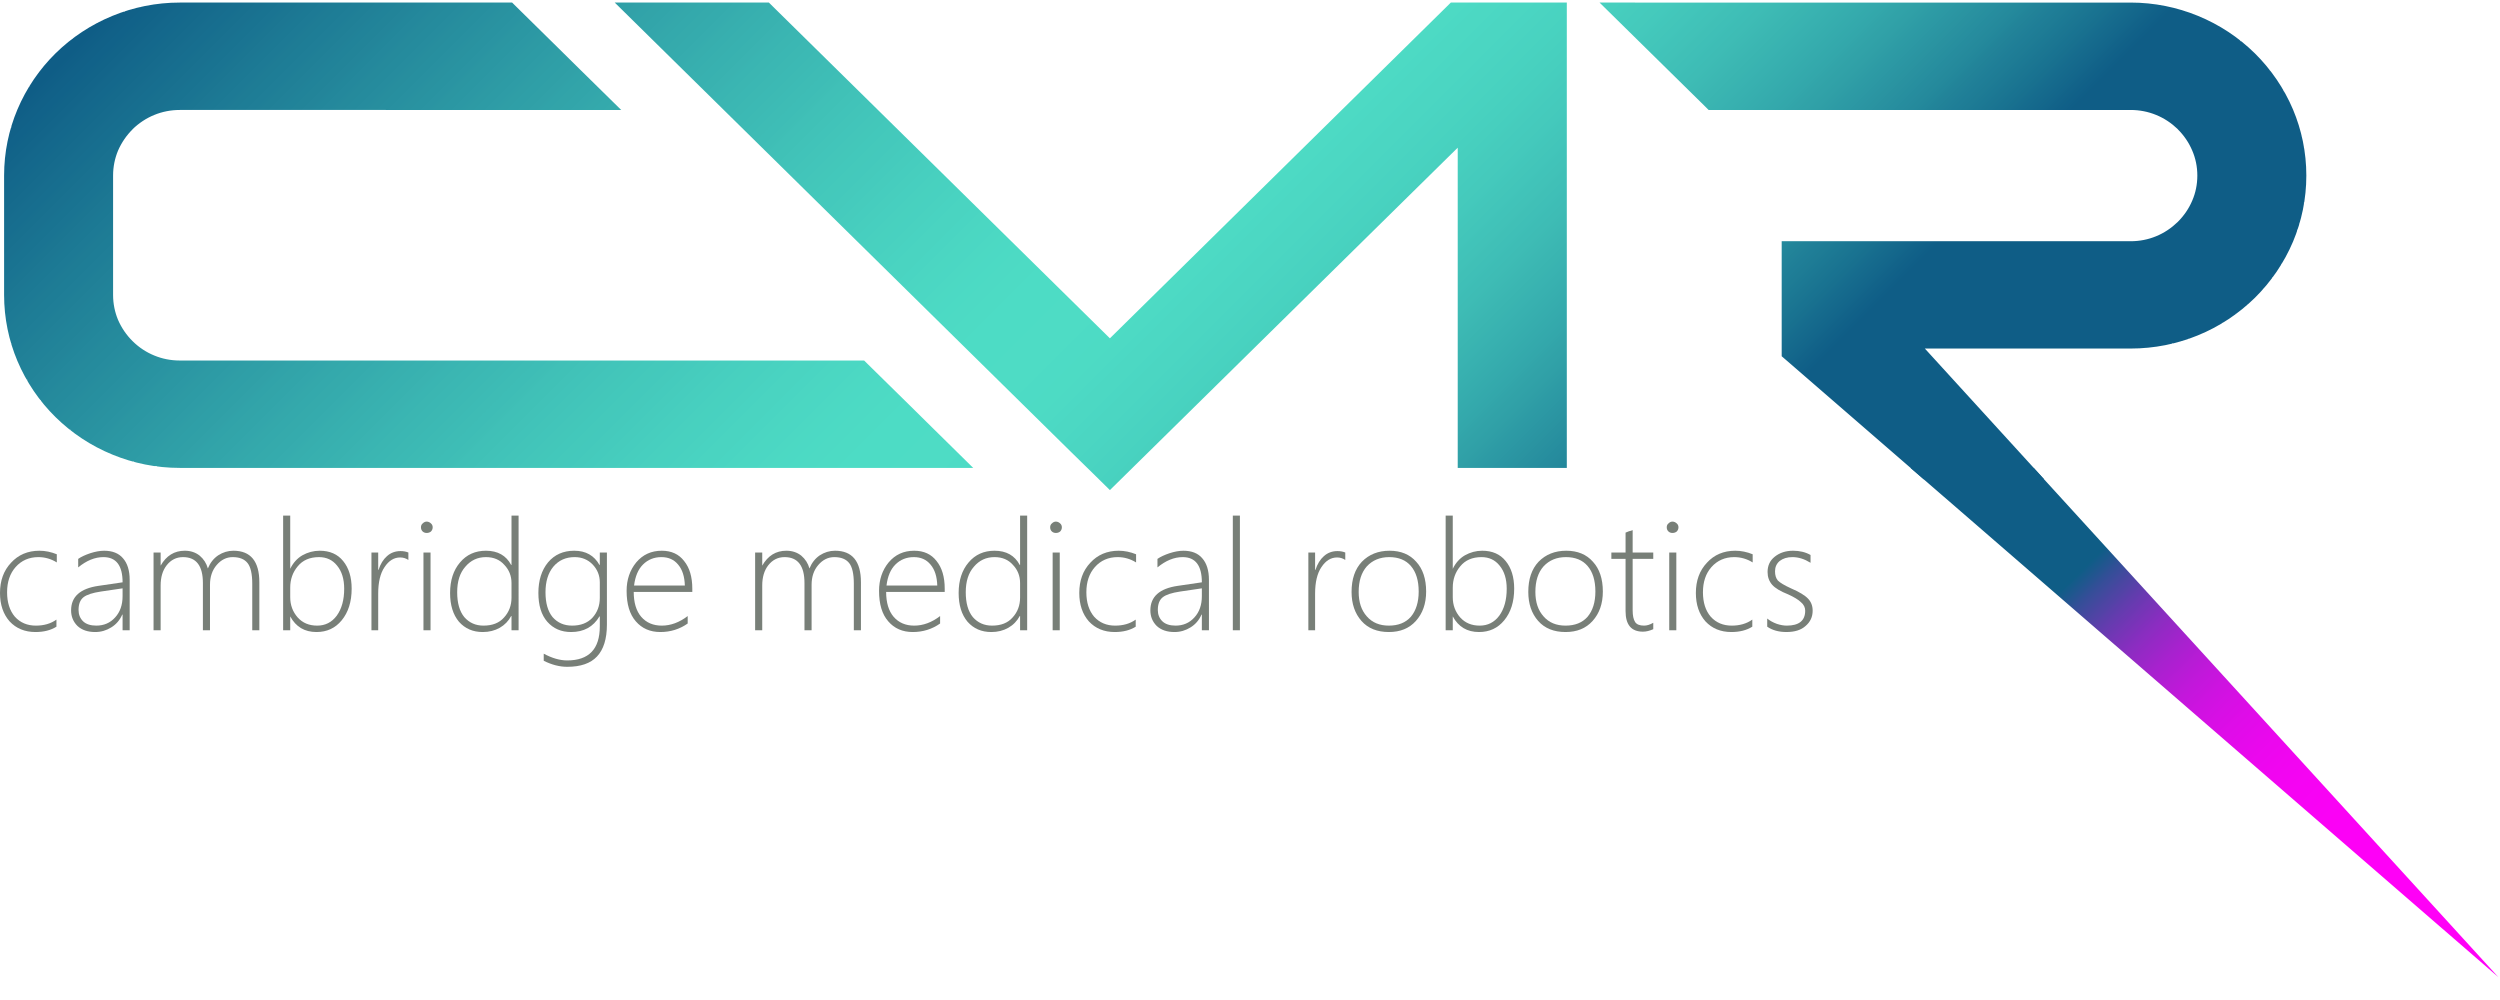 <?xml version="1.0" encoding="UTF-8" standalone="no"?>
<svg
   xmlns:dc="http://purl.org/dc/elements/1.1/"
   xmlns:cc="http://creativecommons.org/ns#"
   xmlns:rdf="http://www.w3.org/1999/02/22-rdf-syntax-ns#"
   xmlns:svg="http://www.w3.org/2000/svg"
   xmlns="http://www.w3.org/2000/svg"
   viewBox="0 0 146.667 58.667"
   height="58.667"
   width="146.667"
   xml:space="preserve"
   id="svg2"
   version="1.1" preserveAspectRatio="xMinYMin"><defs
     id="defs6"><clipPath
       id="clipPath68"
       clipPathUnits="userSpaceOnUse"><path
         id="path66"
         d="m 963.32,128.086 -1.289,1.129 -121.172,104.969 h 54.18 L 978.281,142.965 1099.61,10.004 Z" /></clipPath><clipPath
       id="clipPath74"
       clipPathUnits="userSpaceOnUse"><path
         id="path72"
         d="m 840,8.984 h 260 v 230 H 840 Z" /></clipPath><clipPath
       id="clipPath80"
       clipPathUnits="userSpaceOnUse"><path
         id="path78"
         d="M 970.23,361.563 727.031,122.105 970.23,-117.387 1213.44,122.105 Z" /></clipPath><linearGradient
       id="linearGradient316"
       spreadMethod="pad"
       gradientTransform="matrix(243.219,-239.48,-243.219,-239.48,854.424,247.526)"
       gradientUnits="userSpaceOnUse"
       y2="0"
       x2="1"
       y1="0"
       x1="1.017e-05"><stop
         id="stop82"
         offset="0"
         style="stop-opacity:1;stop-color:#0f5d86" /><stop
         id="stop84"
         offset="0.25"
         style="stop-opacity:1;stop-color:#0f5d86" /><stop
         id="stop86"
         offset="0.254"
         style="stop-opacity:1;stop-color:#145b89" /><stop
         id="stop88"
         offset="0.258"
         style="stop-opacity:1;stop-color:#19598b" /><stop
         id="stop90"
         offset="0.262"
         style="stop-opacity:1;stop-color:#1e578d" /><stop
         id="stop92"
         offset="0.266"
         style="stop-opacity:1;stop-color:#235590" /><stop
         id="stop94"
         offset="0.27"
         style="stop-opacity:1;stop-color:#285392" /><stop
         id="stop96"
         offset="0.273"
         style="stop-opacity:1;stop-color:#2d5194" /><stop
         id="stop98"
         offset="0.277"
         style="stop-opacity:1;stop-color:#324f97" /><stop
         id="stop100"
         offset="0.281"
         style="stop-opacity:1;stop-color:#374d99" /><stop
         id="stop102"
         offset="0.285"
         style="stop-opacity:1;stop-color:#3b4c9b" /><stop
         id="stop104"
         offset="0.289"
         style="stop-opacity:1;stop-color:#404a9d" /><stop
         id="stop106"
         offset="0.293"
         style="stop-opacity:1;stop-color:#44489f" /><stop
         id="stop108"
         offset="0.297"
         style="stop-opacity:1;stop-color:#4946a1" /><stop
         id="stop110"
         offset="0.301"
         style="stop-opacity:1;stop-color:#4d45a3" /><stop
         id="stop112"
         offset="0.305"
         style="stop-opacity:1;stop-color:#5143a5" /><stop
         id="stop114"
         offset="0.309"
         style="stop-opacity:1;stop-color:#5542a7" /><stop
         id="stop116"
         offset="0.312"
         style="stop-opacity:1;stop-color:#5940a9" /><stop
         id="stop118"
         offset="0.316"
         style="stop-opacity:1;stop-color:#5d3eab" /><stop
         id="stop120"
         offset="0.32"
         style="stop-opacity:1;stop-color:#613dad" /><stop
         id="stop122"
         offset="0.324"
         style="stop-opacity:1;stop-color:#653baf" /><stop
         id="stop124"
         offset="0.328"
         style="stop-opacity:1;stop-color:#693ab1" /><stop
         id="stop126"
         offset="0.332"
         style="stop-opacity:1;stop-color:#6c38b2" /><stop
         id="stop128"
         offset="0.336"
         style="stop-opacity:1;stop-color:#7037b4" /><stop
         id="stop130"
         offset="0.34"
         style="stop-opacity:1;stop-color:#7436b6" /><stop
         id="stop132"
         offset="0.344"
         style="stop-opacity:1;stop-color:#7734b7" /><stop
         id="stop134"
         offset="0.348"
         style="stop-opacity:1;stop-color:#7b33b9" /><stop
         id="stop136"
         offset="0.352"
         style="stop-opacity:1;stop-color:#7e32ba" /><stop
         id="stop138"
         offset="0.355"
         style="stop-opacity:1;stop-color:#8130bc" /><stop
         id="stop140"
         offset="0.359"
         style="stop-opacity:1;stop-color:#842fbe" /><stop
         id="stop142"
         offset="0.363"
         style="stop-opacity:1;stop-color:#882ebf" /><stop
         id="stop144"
         offset="0.367"
         style="stop-opacity:1;stop-color:#8b2dc1" /><stop
         id="stop146"
         offset="0.371"
         style="stop-opacity:1;stop-color:#8e2cc2" /><stop
         id="stop148"
         offset="0.375"
         style="stop-opacity:1;stop-color:#912ac3" /><stop
         id="stop150"
         offset="0.379"
         style="stop-opacity:1;stop-color:#9429c5" /><stop
         id="stop152"
         offset="0.383"
         style="stop-opacity:1;stop-color:#9728c6" /><stop
         id="stop154"
         offset="0.387"
         style="stop-opacity:1;stop-color:#9927c7" /><stop
         id="stop156"
         offset="0.391"
         style="stop-opacity:1;stop-color:#9c26c9" /><stop
         id="stop158"
         offset="0.395"
         style="stop-opacity:1;stop-color:#9f25ca" /><stop
         id="stop160"
         offset="0.398"
         style="stop-opacity:1;stop-color:#a124cb" /><stop
         id="stop162"
         offset="0.402"
         style="stop-opacity:1;stop-color:#a423cc" /><stop
         id="stop164"
         offset="0.406"
         style="stop-opacity:1;stop-color:#a722ce" /><stop
         id="stop166"
         offset="0.41"
         style="stop-opacity:1;stop-color:#a921cf" /><stop
         id="stop168"
         offset="0.414"
         style="stop-opacity:1;stop-color:#ab20d0" /><stop
         id="stop170"
         offset="0.418"
         style="stop-opacity:1;stop-color:#ae1fd1" /><stop
         id="stop172"
         offset="0.422"
         style="stop-opacity:1;stop-color:#b01ed2" /><stop
         id="stop174"
         offset="0.426"
         style="stop-opacity:1;stop-color:#b21dd3" /><stop
         id="stop176"
         offset="0.43"
         style="stop-opacity:1;stop-color:#b51dd4" /><stop
         id="stop178"
         offset="0.434"
         style="stop-opacity:1;stop-color:#b71cd5" /><stop
         id="stop180"
         offset="0.438"
         style="stop-opacity:1;stop-color:#b91bd6" /><stop
         id="stop182"
         offset="0.441"
         style="stop-opacity:1;stop-color:#bb1ad7" /><stop
         id="stop184"
         offset="0.445"
         style="stop-opacity:1;stop-color:#bd19d8" /><stop
         id="stop186"
         offset="0.449"
         style="stop-opacity:1;stop-color:#bf19d9" /><stop
         id="stop188"
         offset="0.453"
         style="stop-opacity:1;stop-color:#c118da" /><stop
         id="stop190"
         offset="0.457"
         style="stop-opacity:1;stop-color:#c317db" /><stop
         id="stop192"
         offset="0.461"
         style="stop-opacity:1;stop-color:#c516dc" /><stop
         id="stop194"
         offset="0.465"
         style="stop-opacity:1;stop-color:#c616dd" /><stop
         id="stop196"
         offset="0.469"
         style="stop-opacity:1;stop-color:#c815dd" /><stop
         id="stop198"
         offset="0.473"
         style="stop-opacity:1;stop-color:#ca14de" /><stop
         id="stop200"
         offset="0.477"
         style="stop-opacity:1;stop-color:#cc14df" /><stop
         id="stop202"
         offset="0.48"
         style="stop-opacity:1;stop-color:#cd13e0" /><stop
         id="stop204"
         offset="0.484"
         style="stop-opacity:1;stop-color:#cf12e1" /><stop
         id="stop206"
         offset="0.488"
         style="stop-opacity:1;stop-color:#d012e1" /><stop
         id="stop208"
         offset="0.492"
         style="stop-opacity:1;stop-color:#d211e2" /><stop
         id="stop210"
         offset="0.496"
         style="stop-opacity:1;stop-color:#d311e3" /><stop
         id="stop212"
         offset="0.5"
         style="stop-opacity:1;stop-color:#d510e3" /><stop
         id="stop214"
         offset="0.504"
         style="stop-opacity:1;stop-color:#d610e4" /><stop
         id="stop216"
         offset="0.508"
         style="stop-opacity:1;stop-color:#d80fe5" /><stop
         id="stop218"
         offset="0.512"
         style="stop-opacity:1;stop-color:#d90ee5" /><stop
         id="stop220"
         offset="0.516"
         style="stop-opacity:1;stop-color:#da0ee6" /><stop
         id="stop222"
         offset="0.52"
         style="stop-opacity:1;stop-color:#db0de6" /><stop
         id="stop224"
         offset="0.523"
         style="stop-opacity:1;stop-color:#dd0de7" /><stop
         id="stop226"
         offset="0.527"
         style="stop-opacity:1;stop-color:#de0de8" /><stop
         id="stop228"
         offset="0.531"
         style="stop-opacity:1;stop-color:#df0ce8" /><stop
         id="stop230"
         offset="0.535"
         style="stop-opacity:1;stop-color:#e00ce9" /><stop
         id="stop232"
         offset="0.539"
         style="stop-opacity:1;stop-color:#e10be9" /><stop
         id="stop234"
         offset="0.543"
         style="stop-opacity:1;stop-color:#e20bea" /><stop
         id="stop236"
         offset="0.547"
         style="stop-opacity:1;stop-color:#e30aea" /><stop
         id="stop238"
         offset="0.551"
         style="stop-opacity:1;stop-color:#e40aeb" /><stop
         id="stop240"
         offset="0.555"
         style="stop-opacity:1;stop-color:#e50aeb" /><stop
         id="stop242"
         offset="0.559"
         style="stop-opacity:1;stop-color:#e609ec" /><stop
         id="stop244"
         offset="0.562"
         style="stop-opacity:1;stop-color:#e709ec" /><stop
         id="stop246"
         offset="0.566"
         style="stop-opacity:1;stop-color:#e809ec" /><stop
         id="stop248"
         offset="0.57"
         style="stop-opacity:1;stop-color:#e908ed" /><stop
         id="stop250"
         offset="0.574"
         style="stop-opacity:1;stop-color:#ea08ed" /><stop
         id="stop252"
         offset="0.578"
         style="stop-opacity:1;stop-color:#eb08ee" /><stop
         id="stop254"
         offset="0.582"
         style="stop-opacity:1;stop-color:#ec07ee" /><stop
         id="stop256"
         offset="0.586"
         style="stop-opacity:1;stop-color:#ec07ee" /><stop
         id="stop258"
         offset="0.59"
         style="stop-opacity:1;stop-color:#ed07ef" /><stop
         id="stop260"
         offset="0.594"
         style="stop-opacity:1;stop-color:#ee06ef" /><stop
         id="stop262"
         offset="0.598"
         style="stop-opacity:1;stop-color:#ef06ef" /><stop
         id="stop264"
         offset="0.602"
         style="stop-opacity:1;stop-color:#ef06f0" /><stop
         id="stop266"
         offset="0.605"
         style="stop-opacity:1;stop-color:#f006f0" /><stop
         id="stop268"
         offset="0.609"
         style="stop-opacity:1;stop-color:#f105f0" /><stop
         id="stop270"
         offset="0.613"
         style="stop-opacity:1;stop-color:#f105f1" /><stop
         id="stop272"
         offset="0.617"
         style="stop-opacity:1;stop-color:#f205f1" /><stop
         id="stop274"
         offset="0.621"
         style="stop-opacity:1;stop-color:#f205f1" /><stop
         id="stop276"
         offset="0.625"
         style="stop-opacity:1;stop-color:#f304f2" /><stop
         id="stop278"
         offset="0.629"
         style="stop-opacity:1;stop-color:#f404f2" /><stop
         id="stop280"
         offset="0.633"
         style="stop-opacity:1;stop-color:#f404f2" /><stop
         id="stop282"
         offset="0.637"
         style="stop-opacity:1;stop-color:#f504f2" /><stop
         id="stop284"
         offset="0.641"
         style="stop-opacity:1;stop-color:#f504f3" /><stop
         id="stop286"
         offset="0.648"
         style="stop-opacity:1;stop-color:#f603f3" /><stop
         id="stop288"
         offset="0.656"
         style="stop-opacity:1;stop-color:#f603f3" /><stop
         id="stop290"
         offset="0.664"
         style="stop-opacity:1;stop-color:#f703f4" /><stop
         id="stop292"
         offset="0.672"
         style="stop-opacity:1;stop-color:#f802f4" /><stop
         id="stop294"
         offset="0.68"
         style="stop-opacity:1;stop-color:#f902f4" /><stop
         id="stop296"
         offset="0.688"
         style="stop-opacity:1;stop-color:#f902f5" /><stop
         id="stop298"
         offset="0.695"
         style="stop-opacity:1;stop-color:#fa02f5" /><stop
         id="stop300"
         offset="0.703"
         style="stop-opacity:1;stop-color:#fb01f5" /><stop
         id="stop302"
         offset="0.719"
         style="stop-opacity:1;stop-color:#fb01f6" /><stop
         id="stop304"
         offset="0.734"
         style="stop-opacity:1;stop-color:#fc01f6" /><stop
         id="stop306"
         offset="0.75"
         style="stop-opacity:1;stop-color:#fd00f6" /><stop
         id="stop308"
         offset="0.781"
         style="stop-opacity:1;stop-color:#fe00f7" /><stop
         id="stop310"
         offset="0.812"
         style="stop-opacity:1;stop-color:#ff00f7" /><stop
         id="stop312"
         offset="0.875"
         style="stop-opacity:1;stop-color:#ff00f7" /><stop
         id="stop314"
         offset="1"
         style="stop-opacity:1;stop-color:#ff00f7" /></linearGradient><clipPath
       id="clipPath326"
       clipPathUnits="userSpaceOnUse"><path
         id="path324"
         d="m 703.98,438.984 18.211,-17.929 26.68,-26.25 3.117,-3.09 h 185.711 c 4.02,0 7.813,-0.781 11.211,-2.18 3.59,-1.449 6.828,-3.64 9.531,-6.25 v -0.039 c 2.731,-2.703 4.918,-5.902 6.399,-9.422 1.449,-3.359 2.23,-7.07 2.23,-10.969 0,-3.949 -0.781,-7.66 -2.23,-11.019 -1.481,-3.512 -3.668,-6.68 -6.399,-9.41 -2.742,-2.66 -5.98,-4.852 -9.531,-6.293 -3.398,-1.41 -7.191,-2.188 -11.211,-2.188 H 784.141 v -50.621 l 3.629,-3.129 58.832,-50.98 h 53.007 l -52.461,57.5 h 90.551 c 10.422,0 20.422,2.039 29.571,5.789 9.492,3.859 17.96,9.531 25.109,16.519 7.07,6.993 12.851,15.391 16.801,24.731 3.79,9.019 5.86,18.82 5.86,29.101 0,10.231 -2.07,20.079 -5.86,29.059 -3.95,9.34 -9.731,17.731 -16.801,24.731 -7.109,6.988 -15.617,12.648 -25.109,16.519 -9.149,3.75 -19.149,5.82 -29.571,5.82 z m -65.46,0 -3.129,-3.089 -146.911,-144.68 -146.96,144.68 -3.122,3.089 h -67.847 l 18.199,-17.929 182.73,-179.961 9.461,-9.258 7.539,-7.422 7.54,7.422 9.41,9.258 136.129,134.019 V 234.184 h 48.011 v 204.8 z m -559.418,0 c -10.43,0 -20.391,-2.07 -29.531,-5.82 -9.492,-3.871 -18.012,-9.531 -25.121,-16.519 -7.109,-7 -12.848,-15.391 -16.789,-24.731 -3.789,-8.98 -5.859,-18.828 -5.859,-29.059 v -52.542 c 0,-10.239 2.07,-20.079 5.859,-29.059 3.941,-9.34 9.68,-17.738 16.789,-24.731 7.109,-6.988 15.629,-12.66 25.121,-16.519 9.141,-3.75 19.102,-5.82 29.531,-5.82 H 428.32 l -18.199,17.921 -9.422,9.301 -17.258,16.957 -3.132,3.082 H 79.102 c -3.981,0 -7.774,0.778 -11.172,2.188 -3.551,1.441 -6.801,3.59 -9.531,6.293 -2.738,2.687 -4.918,5.898 -6.449,9.41 -1.398,3.359 -2.18,7.07 -2.18,10.977 v 52.542 c 0,3.899 0.781,7.61 2.18,10.969 1.531,3.52 3.711,6.719 6.449,9.422 h -0.039 c 2.73,2.649 5.98,4.84 9.57,6.289 3.398,1.399 7.191,2.18 11.172,2.18 H 273.398 l -18.238,17.93 -9.422,9.3 -17.218,16.95 -3.129,3.089 z" /></clipPath><clipPath
       id="clipPath332"
       clipPathUnits="userSpaceOnUse"><path
         id="path330"
         d="m 0,218.984 h 1020 v 220 H 0 Z" /></clipPath><clipPath
       id="clipPath338"
       clipPathUnits="userSpaceOnUse"><path
         id="path336"
         d="M 508.398,937.813 -107.191,331.684 508.398,-274.457 1124.02,331.684 Z" /></clipPath><linearGradient
       id="linearGradient708"
       spreadMethod="pad"
       gradientTransform="matrix(538.606,-530.325,-538.606,-530.325,225.787,614.874)"
       gradientUnits="userSpaceOnUse"
       y2="0"
       x2="1.101"
       y1="0"
       x1="-0.042"><stop
         id="stop340"
         offset="0"
         style="stop-opacity:1;stop-color:#0f5d86" /><stop
         id="stop342"
         offset="0.031"
         style="stop-opacity:1;stop-color:#0f5d86" /><stop
         id="stop344"
         offset="0.039"
         style="stop-opacity:1;stop-color:#0f5d86" /><stop
         id="stop346"
         offset="0.043"
         style="stop-opacity:1;stop-color:#105f87" /><stop
         id="stop348"
         offset="0.047"
         style="stop-opacity:1;stop-color:#116188" /><stop
         id="stop350"
         offset="0.051"
         style="stop-opacity:1;stop-color:#116289" /><stop
         id="stop352"
         offset="0.055"
         style="stop-opacity:1;stop-color:#126489" /><stop
         id="stop354"
         offset="0.059"
         style="stop-opacity:1;stop-color:#13658a" /><stop
         id="stop356"
         offset="0.062"
         style="stop-opacity:1;stop-color:#14678b" /><stop
         id="stop358"
         offset="0.066"
         style="stop-opacity:1;stop-color:#14688c" /><stop
         id="stop360"
         offset="0.07"
         style="stop-opacity:1;stop-color:#156a8c" /><stop
         id="stop362"
         offset="0.074"
         style="stop-opacity:1;stop-color:#166b8d" /><stop
         id="stop364"
         offset="0.078"
         style="stop-opacity:1;stop-color:#176d8e" /><stop
         id="stop366"
         offset="0.082"
         style="stop-opacity:1;stop-color:#176e8f" /><stop
         id="stop368"
         offset="0.086"
         style="stop-opacity:1;stop-color:#18708f" /><stop
         id="stop370"
         offset="0.09"
         style="stop-opacity:1;stop-color:#197190" /><stop
         id="stop372"
         offset="0.094"
         style="stop-opacity:1;stop-color:#197391" /><stop
         id="stop374"
         offset="0.098"
         style="stop-opacity:1;stop-color:#1a7492" /><stop
         id="stop376"
         offset="0.102"
         style="stop-opacity:1;stop-color:#1b7692" /><stop
         id="stop378"
         offset="0.105"
         style="stop-opacity:1;stop-color:#1c7793" /><stop
         id="stop380"
         offset="0.109"
         style="stop-opacity:1;stop-color:#1c7994" /><stop
         id="stop382"
         offset="0.113"
         style="stop-opacity:1;stop-color:#1d7a95" /><stop
         id="stop384"
         offset="0.117"
         style="stop-opacity:1;stop-color:#1e7c95" /><stop
         id="stop386"
         offset="0.121"
         style="stop-opacity:1;stop-color:#1e7d96" /><stop
         id="stop388"
         offset="0.125"
         style="stop-opacity:1;stop-color:#1f7e97" /><stop
         id="stop390"
         offset="0.129"
         style="stop-opacity:1;stop-color:#208097" /><stop
         id="stop392"
         offset="0.133"
         style="stop-opacity:1;stop-color:#218198" /><stop
         id="stop394"
         offset="0.137"
         style="stop-opacity:1;stop-color:#218399" /><stop
         id="stop396"
         offset="0.141"
         style="stop-opacity:1;stop-color:#228499" /><stop
         id="stop398"
         offset="0.145"
         style="stop-opacity:1;stop-color:#23859a" /><stop
         id="stop400"
         offset="0.148"
         style="stop-opacity:1;stop-color:#23879b" /><stop
         id="stop402"
         offset="0.152"
         style="stop-opacity:1;stop-color:#24889c" /><stop
         id="stop404"
         offset="0.156"
         style="stop-opacity:1;stop-color:#258a9c" /><stop
         id="stop406"
         offset="0.16"
         style="stop-opacity:1;stop-color:#258b9d" /><stop
         id="stop408"
         offset="0.164"
         style="stop-opacity:1;stop-color:#268c9e" /><stop
         id="stop410"
         offset="0.168"
         style="stop-opacity:1;stop-color:#278e9e" /><stop
         id="stop412"
         offset="0.172"
         style="stop-opacity:1;stop-color:#278f9f" /><stop
         id="stop414"
         offset="0.176"
         style="stop-opacity:1;stop-color:#2890a0" /><stop
         id="stop416"
         offset="0.18"
         style="stop-opacity:1;stop-color:#2992a0" /><stop
         id="stop418"
         offset="0.184"
         style="stop-opacity:1;stop-color:#2993a1" /><stop
         id="stop420"
         offset="0.188"
         style="stop-opacity:1;stop-color:#2a94a2" /><stop
         id="stop422"
         offset="0.191"
         style="stop-opacity:1;stop-color:#2b96a2" /><stop
         id="stop424"
         offset="0.195"
         style="stop-opacity:1;stop-color:#2b97a3" /><stop
         id="stop426"
         offset="0.199"
         style="stop-opacity:1;stop-color:#2c98a4" /><stop
         id="stop428"
         offset="0.203"
         style="stop-opacity:1;stop-color:#2d9aa4" /><stop
         id="stop430"
         offset="0.207"
         style="stop-opacity:1;stop-color:#2d9ba5" /><stop
         id="stop432"
         offset="0.211"
         style="stop-opacity:1;stop-color:#2e9ca6" /><stop
         id="stop434"
         offset="0.215"
         style="stop-opacity:1;stop-color:#2f9ea6" /><stop
         id="stop436"
         offset="0.219"
         style="stop-opacity:1;stop-color:#2f9fa7" /><stop
         id="stop438"
         offset="0.223"
         style="stop-opacity:1;stop-color:#30a0a7" /><stop
         id="stop440"
         offset="0.227"
         style="stop-opacity:1;stop-color:#31a1a8" /><stop
         id="stop442"
         offset="0.23"
         style="stop-opacity:1;stop-color:#31a3a9" /><stop
         id="stop444"
         offset="0.234"
         style="stop-opacity:1;stop-color:#32a4a9" /><stop
         id="stop446"
         offset="0.238"
         style="stop-opacity:1;stop-color:#32a5aa" /><stop
         id="stop448"
         offset="0.242"
         style="stop-opacity:1;stop-color:#33a6ab" /><stop
         id="stop450"
         offset="0.246"
         style="stop-opacity:1;stop-color:#34a8ab" /><stop
         id="stop452"
         offset="0.25"
         style="stop-opacity:1;stop-color:#34a9ac" /><stop
         id="stop454"
         offset="0.254"
         style="stop-opacity:1;stop-color:#35aaac" /><stop
         id="stop456"
         offset="0.258"
         style="stop-opacity:1;stop-color:#35abad" /><stop
         id="stop458"
         offset="0.262"
         style="stop-opacity:1;stop-color:#36acae" /><stop
         id="stop460"
         offset="0.266"
         style="stop-opacity:1;stop-color:#37aeae" /><stop
         id="stop462"
         offset="0.27"
         style="stop-opacity:1;stop-color:#37afaf" /><stop
         id="stop464"
         offset="0.273"
         style="stop-opacity:1;stop-color:#38b0af" /><stop
         id="stop466"
         offset="0.277"
         style="stop-opacity:1;stop-color:#38b1b0" /><stop
         id="stop468"
         offset="0.281"
         style="stop-opacity:1;stop-color:#39b2b0" /><stop
         id="stop470"
         offset="0.285"
         style="stop-opacity:1;stop-color:#3ab3b1" /><stop
         id="stop472"
         offset="0.289"
         style="stop-opacity:1;stop-color:#3ab5b2" /><stop
         id="stop474"
         offset="0.293"
         style="stop-opacity:1;stop-color:#3bb6b2" /><stop
         id="stop476"
         offset="0.297"
         style="stop-opacity:1;stop-color:#3bb7b3" /><stop
         id="stop478"
         offset="0.301"
         style="stop-opacity:1;stop-color:#3cb8b3" /><stop
         id="stop480"
         offset="0.305"
         style="stop-opacity:1;stop-color:#3cb9b4" /><stop
         id="stop482"
         offset="0.309"
         style="stop-opacity:1;stop-color:#3dbab4" /><stop
         id="stop484"
         offset="0.312"
         style="stop-opacity:1;stop-color:#3dbbb5" /><stop
         id="stop486"
         offset="0.316"
         style="stop-opacity:1;stop-color:#3ebcb5" /><stop
         id="stop488"
         offset="0.32"
         style="stop-opacity:1;stop-color:#3ebdb6" /><stop
         id="stop490"
         offset="0.324"
         style="stop-opacity:1;stop-color:#3fbeb6" /><stop
         id="stop492"
         offset="0.328"
         style="stop-opacity:1;stop-color:#40c0b7" /><stop
         id="stop494"
         offset="0.332"
         style="stop-opacity:1;stop-color:#40c1b7" /><stop
         id="stop496"
         offset="0.336"
         style="stop-opacity:1;stop-color:#41c2b8" /><stop
         id="stop498"
         offset="0.34"
         style="stop-opacity:1;stop-color:#41c3b9" /><stop
         id="stop500"
         offset="0.344"
         style="stop-opacity:1;stop-color:#42c4b9" /><stop
         id="stop502"
         offset="0.348"
         style="stop-opacity:1;stop-color:#42c5ba" /><stop
         id="stop504"
         offset="0.352"
         style="stop-opacity:1;stop-color:#43c6ba" /><stop
         id="stop506"
         offset="0.355"
         style="stop-opacity:1;stop-color:#43c7ba" /><stop
         id="stop508"
         offset="0.359"
         style="stop-opacity:1;stop-color:#43c8bb" /><stop
         id="stop510"
         offset="0.363"
         style="stop-opacity:1;stop-color:#44c9bb" /><stop
         id="stop512"
         offset="0.367"
         style="stop-opacity:1;stop-color:#44c9bc" /><stop
         id="stop514"
         offset="0.371"
         style="stop-opacity:1;stop-color:#45cabc" /><stop
         id="stop516"
         offset="0.375"
         style="stop-opacity:1;stop-color:#45cbbd" /><stop
         id="stop518"
         offset="0.379"
         style="stop-opacity:1;stop-color:#46ccbd" /><stop
         id="stop520"
         offset="0.383"
         style="stop-opacity:1;stop-color:#46cdbe" /><stop
         id="stop522"
         offset="0.387"
         style="stop-opacity:1;stop-color:#47cebe" /><stop
         id="stop524"
         offset="0.391"
         style="stop-opacity:1;stop-color:#47cfbf" /><stop
         id="stop526"
         offset="0.395"
         style="stop-opacity:1;stop-color:#48d0bf" /><stop
         id="stop528"
         offset="0.398"
         style="stop-opacity:1;stop-color:#48d1bf" /><stop
         id="stop530"
         offset="0.402"
         style="stop-opacity:1;stop-color:#48d1c0" /><stop
         id="stop532"
         offset="0.406"
         style="stop-opacity:1;stop-color:#49d2c0" /><stop
         id="stop534"
         offset="0.41"
         style="stop-opacity:1;stop-color:#49d3c1" /><stop
         id="stop536"
         offset="0.414"
         style="stop-opacity:1;stop-color:#4ad4c1" /><stop
         id="stop538"
         offset="0.418"
         style="stop-opacity:1;stop-color:#4ad4c1" /><stop
         id="stop540"
         offset="0.422"
         style="stop-opacity:1;stop-color:#4ad5c2" /><stop
         id="stop542"
         offset="0.426"
         style="stop-opacity:1;stop-color:#4bd6c2" /><stop
         id="stop544"
         offset="0.43"
         style="stop-opacity:1;stop-color:#4bd7c2" /><stop
         id="stop546"
         offset="0.434"
         style="stop-opacity:1;stop-color:#4bd7c3" /><stop
         id="stop548"
         offset="0.438"
         style="stop-opacity:1;stop-color:#4cd8c3" /><stop
         id="stop550"
         offset="0.441"
         style="stop-opacity:1;stop-color:#4cd9c3" /><stop
         id="stop552"
         offset="0.445"
         style="stop-opacity:1;stop-color:#4cd9c4" /><stop
         id="stop554"
         offset="0.449"
         style="stop-opacity:1;stop-color:#4cdac4" /><stop
         id="stop556"
         offset="0.453"
         style="stop-opacity:1;stop-color:#4ddac4" /><stop
         id="stop558"
         offset="0.461"
         style="stop-opacity:1;stop-color:#4ddbc4" /><stop
         id="stop560"
         offset="0.469"
         style="stop-opacity:1;stop-color:#4ddcc5" /><stop
         id="stop562"
         offset="0.5"
         style="stop-opacity:1;stop-color:#4edcc5" /><stop
         id="stop564"
         offset="0.508"
         style="stop-opacity:1;stop-color:#4ddbc5" /><stop
         id="stop566"
         offset="0.516"
         style="stop-opacity:1;stop-color:#4ddbc4" /><stop
         id="stop568"
         offset="0.523"
         style="stop-opacity:1;stop-color:#4ddac4" /><stop
         id="stop570"
         offset="0.527"
         style="stop-opacity:1;stop-color:#4cd9c4" /><stop
         id="stop572"
         offset="0.531"
         style="stop-opacity:1;stop-color:#4cd8c3" /><stop
         id="stop574"
         offset="0.535"
         style="stop-opacity:1;stop-color:#4cd8c3" /><stop
         id="stop576"
         offset="0.539"
         style="stop-opacity:1;stop-color:#4bd7c3" /><stop
         id="stop578"
         offset="0.543"
         style="stop-opacity:1;stop-color:#4bd6c2" /><stop
         id="stop580"
         offset="0.547"
         style="stop-opacity:1;stop-color:#4bd6c2" /><stop
         id="stop582"
         offset="0.551"
         style="stop-opacity:1;stop-color:#4ad5c2" /><stop
         id="stop584"
         offset="0.555"
         style="stop-opacity:1;stop-color:#4ad4c1" /><stop
         id="stop586"
         offset="0.559"
         style="stop-opacity:1;stop-color:#49d3c1" /><stop
         id="stop588"
         offset="0.562"
         style="stop-opacity:1;stop-color:#49d3c0" /><stop
         id="stop590"
         offset="0.566"
         style="stop-opacity:1;stop-color:#48d2c0" /><stop
         id="stop592"
         offset="0.57"
         style="stop-opacity:1;stop-color:#48d1bf" /><stop
         id="stop594"
         offset="0.574"
         style="stop-opacity:1;stop-color:#47d0bf" /><stop
         id="stop596"
         offset="0.578"
         style="stop-opacity:1;stop-color:#47cfbe" /><stop
         id="stop598"
         offset="0.582"
         style="stop-opacity:1;stop-color:#46cebe" /><stop
         id="stop600"
         offset="0.586"
         style="stop-opacity:1;stop-color:#46ccbd" /><stop
         id="stop602"
         offset="0.59"
         style="stop-opacity:1;stop-color:#45cbbd" /><stop
         id="stop604"
         offset="0.594"
         style="stop-opacity:1;stop-color:#45cabc" /><stop
         id="stop606"
         offset="0.598"
         style="stop-opacity:1;stop-color:#44c9bc" /><stop
         id="stop608"
         offset="0.602"
         style="stop-opacity:1;stop-color:#43c7bb" /><stop
         id="stop610"
         offset="0.605"
         style="stop-opacity:1;stop-color:#43c6ba" /><stop
         id="stop612"
         offset="0.609"
         style="stop-opacity:1;stop-color:#42c5ba" /><stop
         id="stop614"
         offset="0.613"
         style="stop-opacity:1;stop-color:#41c3b9" /><stop
         id="stop616"
         offset="0.617"
         style="stop-opacity:1;stop-color:#41c2b8" /><stop
         id="stop618"
         offset="0.621"
         style="stop-opacity:1;stop-color:#40c0b7" /><stop
         id="stop620"
         offset="0.625"
         style="stop-opacity:1;stop-color:#3fbfb7" /><stop
         id="stop622"
         offset="0.629"
         style="stop-opacity:1;stop-color:#3ebdb6" /><stop
         id="stop624"
         offset="0.633"
         style="stop-opacity:1;stop-color:#3ebcb5" /><stop
         id="stop626"
         offset="0.637"
         style="stop-opacity:1;stop-color:#3dbab4" /><stop
         id="stop628"
         offset="0.641"
         style="stop-opacity:1;stop-color:#3cb8b3" /><stop
         id="stop630"
         offset="0.645"
         style="stop-opacity:1;stop-color:#3bb6b2" /><stop
         id="stop632"
         offset="0.648"
         style="stop-opacity:1;stop-color:#3ab5b1" /><stop
         id="stop634"
         offset="0.652"
         style="stop-opacity:1;stop-color:#39b3b1" /><stop
         id="stop636"
         offset="0.656"
         style="stop-opacity:1;stop-color:#38b1b0" /><stop
         id="stop638"
         offset="0.66"
         style="stop-opacity:1;stop-color:#37afaf" /><stop
         id="stop640"
         offset="0.664"
         style="stop-opacity:1;stop-color:#36adae" /><stop
         id="stop642"
         offset="0.668"
         style="stop-opacity:1;stop-color:#35abad" /><stop
         id="stop644"
         offset="0.672"
         style="stop-opacity:1;stop-color:#34a9ac" /><stop
         id="stop646"
         offset="0.676"
         style="stop-opacity:1;stop-color:#33a7ab" /><stop
         id="stop648"
         offset="0.68"
         style="stop-opacity:1;stop-color:#32a4a9" /><stop
         id="stop650"
         offset="0.684"
         style="stop-opacity:1;stop-color:#31a2a8" /><stop
         id="stop652"
         offset="0.688"
         style="stop-opacity:1;stop-color:#30a0a7" /><stop
         id="stop654"
         offset="0.691"
         style="stop-opacity:1;stop-color:#2f9ea6" /><stop
         id="stop656"
         offset="0.695"
         style="stop-opacity:1;stop-color:#2d9ba5" /><stop
         id="stop658"
         offset="0.699"
         style="stop-opacity:1;stop-color:#2c99a4" /><stop
         id="stop660"
         offset="0.703"
         style="stop-opacity:1;stop-color:#2b96a3" /><stop
         id="stop662"
         offset="0.707"
         style="stop-opacity:1;stop-color:#2a94a1" /><stop
         id="stop664"
         offset="0.711"
         style="stop-opacity:1;stop-color:#2991a0" /><stop
         id="stop666"
         offset="0.715"
         style="stop-opacity:1;stop-color:#278f9f" /><stop
         id="stop668"
         offset="0.719"
         style="stop-opacity:1;stop-color:#268c9e" /><stop
         id="stop670"
         offset="0.723"
         style="stop-opacity:1;stop-color:#258a9c" /><stop
         id="stop672"
         offset="0.727"
         style="stop-opacity:1;stop-color:#23879b" /><stop
         id="stop674"
         offset="0.73"
         style="stop-opacity:1;stop-color:#228499" /><stop
         id="stop676"
         offset="0.734"
         style="stop-opacity:1;stop-color:#218198" /><stop
         id="stop678"
         offset="0.738"
         style="stop-opacity:1;stop-color:#1f7e97" /><stop
         id="stop680"
         offset="0.742"
         style="stop-opacity:1;stop-color:#1e7c95" /><stop
         id="stop682"
         offset="0.746"
         style="stop-opacity:1;stop-color:#1c7994" /><stop
         id="stop684"
         offset="0.75"
         style="stop-opacity:1;stop-color:#1b7692" /><stop
         id="stop686"
         offset="0.754"
         style="stop-opacity:1;stop-color:#197391" /><stop
         id="stop688"
         offset="0.758"
         style="stop-opacity:1;stop-color:#18708f" /><stop
         id="stop690"
         offset="0.762"
         style="stop-opacity:1;stop-color:#166c8e" /><stop
         id="stop692"
         offset="0.766"
         style="stop-opacity:1;stop-color:#15698c" /><stop
         id="stop694"
         offset="0.77"
         style="stop-opacity:1;stop-color:#13668b" /><stop
         id="stop696"
         offset="0.773"
         style="stop-opacity:1;stop-color:#126389" /><stop
         id="stop698"
         offset="0.777"
         style="stop-opacity:1;stop-color:#106088" /><stop
         id="stop700"
         offset="0.781"
         style="stop-opacity:1;stop-color:#0f5d86" /><stop
         id="stop702"
         offset="0.812"
         style="stop-opacity:1;stop-color:#0f5d86" /><stop
         id="stop704"
         offset="0.875"
         style="stop-opacity:1;stop-color:#0f5d86" /><stop
         id="stop706"
         offset="1"
         style="stop-opacity:1;stop-color:#0f5d86" /></linearGradient></defs><g
     transform="matrix(1.333,0,0,-1.333,0,58.667)"
     id="g10"><g
       transform="scale(0.1)"
       id="g12"><path
         id="path14"
         style="fill:#787f78;fill-opacity:1;fill-rule:nonzero;stroke:none"
         d="m 24.84,164.301 c -2.5,-1.571 -5.578,-2.352 -9.219,-2.352 -4.68,0 -8.512,1.571 -11.402,4.692 C 1.41,169.84 0,174.02 0,179.141 c 0,5.39 1.602,9.839 4.84,13.281 3.211,3.519 7.391,5.308 12.5,5.308 2.582,0 5.16,-0.539 7.66,-1.558 v -3.594 c -2.5,1.563 -5.231,2.344 -8.121,2.344 -4.07,0 -7.43,-1.481 -10,-4.371 -2.5,-2.821 -3.758,-6.531 -3.758,-11.102 0,-4.488 1.141,-8.078 3.438,-10.777 2.391,-2.621 5.473,-3.902 9.223,-3.902 3.519,0 6.559,0.851 9.059,2.652 z" /><path
         id="path16"
         style="fill:#787f78;fill-opacity:1;fill-rule:nonzero;stroke:none"
         d="m 53.949,162.73 v 6.879 h -0.16 c -1.059,-2.418 -2.66,-4.3 -4.84,-5.629 -2.109,-1.32 -4.461,-2.031 -7.039,-2.031 -3.238,0 -5.859,0.86 -7.809,2.66 -1.871,1.871 -2.812,4.141 -2.812,6.871 0,6.02 3.98,9.61 12.031,10.79 l 10.629,1.558 c 0,7.383 -2.82,11.094 -8.438,11.094 -3.75,0 -7.461,-1.524 -11.101,-4.531 v 3.75 c 1.328,0.937 3.129,1.757 5.32,2.5 2.18,0.699 4.219,1.089 6.09,1.089 3.629,0 6.41,-1.089 8.281,-3.281 1.949,-2.179 2.969,-5.39 2.969,-9.527 V 162.73 Z m -9.539,17.04 c -3.672,-0.551 -6.211,-1.372 -7.649,-2.5 -1.492,-1.18 -2.191,-3.051 -2.191,-5.629 0,-1.993 0.66,-3.672 2.031,-5 1.328,-1.25 3.277,-1.871 5.777,-1.871 3.32,0 6.102,1.171 8.281,3.589 2.191,2.379 3.289,5.512 3.289,9.371 v 3.442 z" /><path
         id="path18"
         style="fill:#787f78;fill-opacity:1;fill-rule:nonzero;stroke:none"
         d="m 111.02,162.73 v 20.469 c 0,4.379 -0.711,7.391 -2.04,9.071 -1.359,1.75 -3.55,2.652 -6.558,2.652 -2.731,0 -5.082,-1.172 -7.031,-3.442 -1.992,-2.3 -2.969,-5.23 -2.969,-8.75 v -20 h -3.121 v 20.79 c 0,7.57 -2.93,11.402 -8.75,11.402 -2.93,0 -5.32,-1.211 -7.191,-3.594 -1.801,-2.308 -2.66,-5.277 -2.66,-8.906 V 162.73 h -3.121 v 34.219 h 3.121 v -5.777 c 2.5,4.379 6.02,6.558 10.629,6.558 2.582,0 4.762,-0.742 6.562,-2.179 1.758,-1.492 2.969,-3.36 3.59,-5.629 1.02,2.5 2.539,4.418 4.539,5.777 2.07,1.332 4.29,2.031 6.71,2.031 7.579,0 11.411,-4.64 11.411,-13.902 V 162.73 Z" /><path
         id="path20"
         style="fill:#787f78;fill-opacity:1;fill-rule:nonzero;stroke:none"
         d="m 127.73,168.828 v -6.098 h -3.121 v 50.469 h 3.121 V 189.77 c 1.25,2.57 3.008,4.57 5.321,5.929 2.379,1.332 4.918,2.031 7.648,2.031 4.461,0 7.891,-1.519 10.321,-4.531 2.5,-3.039 3.75,-7.109 3.75,-12.179 0,-5.75 -1.489,-10.399 -4.379,-13.911 -2.813,-3.437 -6.52,-5.16 -11.09,-5.16 -5.242,0 -9.071,2.27 -11.571,6.879 z m 0,12.652 v -4.21 c 0,-3.442 1.098,-6.411 3.29,-8.911 2.179,-2.418 5.031,-3.589 8.589,-3.589 3.512,0 6.411,1.441 8.59,4.371 2.192,3.007 3.281,6.949 3.281,11.879 0,4.25 -1.05,7.652 -3.121,10.152 -1.988,2.5 -4.648,3.75 -7.968,3.75 -4.063,0 -7.192,-1.371 -9.371,-4.063 -2.192,-2.621 -3.29,-5.738 -3.29,-9.379 z" /><path
         id="path22"
         style="fill:#787f78;fill-opacity:1;fill-rule:nonzero;stroke:none"
         d="m 179.73,193.672 c -1.058,0.707 -2.269,1.098 -3.601,1.098 -2.731,0 -5,-1.411 -6.867,-4.219 -1.883,-2.742 -2.813,-6.641 -2.813,-11.723 V 162.73 h -2.969 v 34.219 h 2.969 v -7.648 h 0.153 c 0.82,2.578 2.07,4.609 3.75,6.09 1.636,1.449 3.628,2.187 5.937,2.187 1.332,0 2.5,-0.238 3.441,-0.629 z" /><path
         id="path24"
         style="fill:#787f78;fill-opacity:1;fill-rule:nonzero;stroke:none"
         d="m 187.77,205.551 c -0.622,0 -1.211,0.187 -1.719,0.621 -0.539,0.508 -0.781,1.129 -0.781,1.879 0,0.699 0.242,1.289 0.781,1.719 0.508,0.5 1.097,0.781 1.719,0.781 0.71,0 1.332,-0.281 1.878,-0.781 0.512,-0.43 0.782,-1.02 0.782,-1.719 0,-0.75 -0.27,-1.371 -0.782,-1.879 -0.546,-0.434 -1.168,-0.621 -1.878,-0.621 z m -1.399,-8.602 h 3.117 V 162.73 H 186.371 Z" /><path
         id="path26"
         style="fill:#787f78;fill-opacity:1;fill-rule:nonzero;stroke:none"
         d="m 225.121,162.73 v 6.25 h -0.16 c -1.172,-2.179 -2.813,-3.902 -5,-5.152 -2.191,-1.25 -4.691,-1.879 -7.5,-1.879 -4.301,0 -7.77,1.492 -10.473,4.531 -2.609,3.129 -3.898,7.348 -3.898,12.661 0,5.507 1.441,10 4.371,13.437 2.891,3.442 6.719,5.152 11.41,5.152 5.188,0 8.899,-2.109 11.09,-6.25 h 0.16 v 21.719 h 3.117 V 162.73 Z m 0,20.79 c 0,3.121 -1.062,5.781 -3.133,7.96 -1.988,2.27 -4.687,3.442 -8.117,3.442 -3.672,0 -6.68,-1.402 -9.07,-4.223 -2.422,-2.73 -3.59,-6.48 -3.59,-11.25 0,-4.679 1.019,-8.359 3.129,-10.929 2.18,-2.5 5,-3.75 8.43,-3.75 3.949,0 6.96,1.171 9.07,3.589 2.18,2.379 3.281,5.313 3.281,8.75 z" /><path
         id="path28"
         style="fill:#787f78;fill-opacity:1;fill-rule:nonzero;stroke:none"
         d="m 267.109,165.23 c 0,-6.32 -1.488,-11.011 -4.379,-14.058 -2.808,-3.012 -7.179,-4.531 -13.121,-4.531 -3.359,0 -6.8,0.898 -10.308,2.66 v 3.121 c 3.629,-1.953 7.07,-2.973 10.308,-2.973 9.571,0 14.371,5 14.371,15 v 4.379 h -0.152 c -2.738,-4.609 -6.879,-6.879 -12.5,-6.879 -4.297,0 -7.777,1.492 -10.469,4.531 -2.621,3.008 -3.91,7.231 -3.91,12.661 0,5.507 1.41,10 4.223,13.437 2.887,3.442 6.758,5.152 11.558,5.152 5.079,0 8.79,-2.109 11.098,-6.25 h 0.152 v 5.469 h 3.129 z m -3.129,18.598 c 0,3.012 -1.05,5.621 -3.121,7.813 -2.109,2.187 -4.769,3.281 -7.968,3.281 -3.871,0 -6.993,-1.402 -9.371,-4.223 -2.309,-2.808 -3.442,-6.558 -3.442,-11.25 0,-4.679 1.012,-8.359 3.121,-10.929 2.192,-2.5 5.039,-3.75 8.602,-3.75 3.75,0 6.719,1.128 8.898,3.429 2.192,2.391 3.281,5.321 3.281,8.75 z" /><path
         id="path30"
         style="fill:#787f78;fill-opacity:1;fill-rule:nonzero;stroke:none"
         d="m 278.91,179.609 c 0,-4.687 1.09,-8.359 3.281,-10.937 2.258,-2.621 5.309,-3.902 9.059,-3.902 3.949,0 7.73,1.402 11.41,4.21 v -3.281 c -3.558,-2.5 -7.582,-3.75 -12.039,-3.75 -4.492,0 -8.082,1.571 -10.781,4.692 -2.731,3.129 -4.059,7.578 -4.059,13.437 0,4.883 1.41,9.063 4.219,12.5 2.891,3.442 6.641,5.152 11.25,5.152 4.262,0 7.539,-1.519 9.84,-4.531 2.39,-2.929 3.601,-6.988 3.601,-12.179 v -1.411 z m 22.5,2.813 c -0.121,3.949 -1.101,7.027 -2.969,9.219 -1.8,2.187 -4.222,3.281 -7.351,3.281 -3.238,0 -5.93,-1.094 -8.121,-3.281 -2.11,-2.11 -3.399,-5.161 -3.91,-9.219 z" /><path
         id="path32"
         style="fill:#787f78;fill-opacity:1;fill-rule:nonzero;stroke:none"
         d="m 375.781,162.73 v 20.469 c 0,4.379 -0.703,7.391 -2.031,9.071 -1.371,1.75 -3.551,2.652 -6.559,2.652 -2.742,0 -5.082,-1.172 -7.031,-3.442 -2,-2.3 -2.969,-5.23 -2.969,-8.75 v -20 h -3.132 v 20.79 c 0,7.57 -2.93,11.402 -8.75,11.402 -2.93,0 -5.309,-1.211 -7.188,-3.594 -1.793,-2.308 -2.652,-5.277 -2.652,-8.906 V 162.73 h -3.129 v 34.219 h 3.129 v -5.777 c 2.5,4.379 6.011,6.558 10.621,6.558 2.582,0 4.769,-0.742 6.57,-2.179 1.75,-1.492 2.961,-3.36 3.59,-5.629 1.02,2.5 2.539,4.418 4.531,5.777 2.071,1.332 4.297,2.031 6.719,2.031 7.578,0 11.41,-4.64 11.41,-13.902 V 162.73 Z" /><path
         id="path34"
         style="fill:#787f78;fill-opacity:1;fill-rule:nonzero;stroke:none"
         d="m 390,179.609 c 0,-4.687 1.09,-8.359 3.281,-10.937 2.27,-2.621 5.309,-3.902 9.059,-3.902 3.949,0 7.738,1.402 11.41,4.21 v -3.281 c -3.551,-2.5 -7.578,-3.75 -12.031,-3.75 -4.489,0 -8.09,1.571 -10.778,4.692 -2.742,3.129 -4.062,7.578 -4.062,13.437 0,4.883 1.402,9.063 4.211,12.5 2.89,3.442 6.64,5.152 11.25,5.152 4.262,0 7.539,-1.519 9.851,-4.531 2.379,-2.929 3.59,-6.988 3.59,-12.179 v -1.411 z m 22.5,2.813 c -0.121,3.949 -1.09,7.027 -2.969,9.219 -1.801,2.187 -4.222,3.281 -7.34,3.281 -3.242,0 -5.941,-1.094 -8.132,-3.281 -2.11,-2.11 -3.399,-5.161 -3.899,-9.219 z" /><path
         id="path36"
         style="fill:#787f78;fill-opacity:1;fill-rule:nonzero;stroke:none"
         d="m 448.949,162.73 v 6.25 h -0.16 c -1.168,-2.179 -2.809,-3.902 -5,-5.152 -2.187,-1.25 -4.687,-1.879 -7.5,-1.879 -4.301,0 -7.769,1.492 -10.469,4.531 -2.621,3.129 -3.91,7.348 -3.91,12.661 0,5.507 1.449,10 4.379,13.437 2.891,3.442 6.723,5.152 11.41,5.152 5.192,0 8.903,-2.109 11.09,-6.25 h 0.16 v 21.719 h 3.121 V 162.73 Z m 0,20.79 c 0,3.121 -1.058,5.781 -3.129,7.96 -1.992,2.27 -4.691,3.442 -8.121,3.442 -3.679,0 -6.679,-1.402 -9.07,-4.223 -2.418,-2.73 -3.59,-6.48 -3.59,-11.25 0,-4.679 1.012,-8.359 3.121,-10.929 2.192,-2.5 5,-3.75 8.442,-3.75 3.949,0 6.949,1.171 9.058,3.589 2.192,2.379 3.289,5.313 3.289,8.75 z" /><path
         id="path38"
         style="fill:#787f78;fill-opacity:1;fill-rule:nonzero;stroke:none"
         d="m 464.691,205.551 c -0.632,0 -1.211,0.187 -1.722,0.621 -0.547,0.508 -0.778,1.129 -0.778,1.879 0,0.699 0.231,1.289 0.778,1.719 0.511,0.5 1.09,0.781 1.722,0.781 0.7,0 1.329,-0.281 1.868,-0.781 0.511,-0.43 0.781,-1.02 0.781,-1.719 0,-0.75 -0.27,-1.371 -0.781,-1.879 -0.539,-0.434 -1.168,-0.621 -1.868,-0.621 z m -1.41,-8.602 h 3.129 V 162.73 H 463.281 Z" /><path
         id="path40"
         style="fill:#787f78;fill-opacity:1;fill-rule:nonzero;stroke:none"
         d="m 499.84,164.301 c -2.5,-1.571 -5.578,-2.352 -9.219,-2.352 -4.68,0 -8.512,1.571 -11.402,4.692 -2.809,3.199 -4.219,7.379 -4.219,12.5 0,5.39 1.602,9.839 4.84,13.281 3.211,3.519 7.39,5.308 12.5,5.308 2.582,0 5.16,-0.539 7.66,-1.558 v -3.594 c -2.5,1.563 -5.23,2.344 -8.121,2.344 -4.07,0 -7.43,-1.481 -10,-4.371 -2.5,-2.821 -3.758,-6.531 -3.758,-11.102 0,-4.488 1.141,-8.078 3.438,-10.777 2.39,-2.621 5.472,-3.902 9.222,-3.902 3.52,0 6.559,0.851 9.059,2.652 z" /><path
         id="path42"
         style="fill:#787f78;fill-opacity:1;fill-rule:nonzero;stroke:none"
         d="m 528.949,162.73 v 6.879 h -0.16 c -1.059,-2.418 -2.66,-4.3 -4.84,-5.629 -2.109,-1.32 -4.461,-2.031 -7.039,-2.031 -3.238,0 -5.859,0.86 -7.808,2.66 -1.872,1.871 -2.813,4.141 -2.813,6.871 0,6.02 3.981,9.61 12.031,10.79 l 10.629,1.558 c 0,7.383 -2.82,11.094 -8.437,11.094 -3.75,0 -7.461,-1.524 -11.102,-4.531 v 3.75 c 1.328,0.937 3.129,1.757 5.32,2.5 2.18,0.699 4.219,1.089 6.09,1.089 3.629,0 6.41,-1.089 8.282,-3.281 1.949,-2.179 2.968,-5.39 2.968,-9.527 V 162.73 Z m -9.539,17.04 c -3.672,-0.551 -6.211,-1.372 -7.648,-2.5 -1.492,-1.18 -2.192,-3.051 -2.192,-5.629 0,-1.993 0.66,-3.672 2.032,-5 1.328,-1.25 3.277,-1.871 5.777,-1.871 3.32,0 6.101,1.171 8.281,3.589 2.192,2.379 3.289,5.512 3.289,9.371 v 3.442 z" /><path
         id="path44"
         style="fill:#787f78;fill-opacity:1;fill-rule:nonzero;stroke:none"
         d="m 542.578,162.73 h 3.121 v 50.469 H 542.578 Z" /><path
         id="path46"
         style="fill:#787f78;fill-opacity:1;fill-rule:nonzero;stroke:none"
         d="m 592.07,193.672 c -1.05,0.707 -2.269,1.098 -3.59,1.098 -2.742,0 -5,-1.411 -6.878,-4.219 -1.872,-2.742 -2.813,-6.641 -2.813,-11.723 V 162.73 h -2.969 v 34.219 h 2.969 v -7.648 h 0.16 c 0.821,2.578 2.071,4.609 3.75,6.09 1.641,1.449 3.629,2.187 5.93,2.187 1.332,0 2.5,-0.238 3.441,-0.629 z" /><path
         id="path48"
         style="fill:#787f78;fill-opacity:1;fill-rule:nonzero;stroke:none"
         d="m 611.25,161.949 c -5.121,0 -9.141,1.602 -12.031,4.852 -2.93,3.32 -4.379,7.578 -4.379,12.808 0,5.621 1.488,10.039 4.539,13.282 3.121,3.199 7.18,4.839 12.18,4.839 5,0 8.91,-1.64 11.722,-4.839 2.891,-3.121 4.379,-7.5 4.379,-13.121 0,-5.321 -1.531,-9.649 -4.539,-12.969 -2.922,-3.25 -6.871,-4.852 -11.871,-4.852 z m 0.16,32.973 c -4.07,0 -7.351,-1.371 -9.851,-4.063 -2.418,-2.738 -3.59,-6.48 -3.59,-11.25 0,-4.488 1.172,-8.089 3.59,-10.781 2.39,-2.738 5.632,-4.058 9.691,-4.058 4.141,0 7.379,1.281 9.691,3.902 2.258,2.699 3.438,6.406 3.438,11.098 0,4.878 -1.18,8.628 -3.438,11.25 -2.191,2.57 -5.39,3.902 -9.531,3.902 z" /><path
         id="path50"
         style="fill:#787f78;fill-opacity:1;fill-rule:nonzero;stroke:none"
         d="m 639.379,168.828 v -6.098 h -3.129 v 50.469 h 3.129 V 189.77 c 1.242,2.57 3,4.57 5.312,5.929 2.379,1.332 4.918,2.031 7.649,2.031 4.461,0 7.89,-1.519 10.32,-4.531 2.5,-3.039 3.75,-7.109 3.75,-12.179 0,-5.75 -1.488,-10.399 -4.379,-13.911 -2.812,-3.437 -6.519,-5.16 -11.09,-5.16 -5.242,0 -9.062,2.27 -11.562,6.879 z m 0,12.652 v -4.21 c 0,-3.442 1.09,-6.411 3.281,-8.911 2.18,-2.418 5.039,-3.589 8.59,-3.589 3.52,0 6.41,1.441 8.59,4.371 2.191,3.007 3.281,6.949 3.281,11.879 0,4.25 -1.051,7.652 -3.121,10.152 -1.988,2.5 -4.648,3.75 -7.969,3.75 -4.062,0 -7.191,-1.371 -9.371,-4.063 -2.191,-2.621 -3.281,-5.738 -3.281,-9.379 z" /><path
         id="path52"
         style="fill:#787f78;fill-opacity:1;fill-rule:nonzero;stroke:none"
         d="m 689.02,161.949 c -5.11,0 -9.141,1.602 -12.032,4.852 -2.929,3.32 -4.367,7.578 -4.367,12.808 0,5.621 1.481,10.039 4.527,13.282 3.122,3.199 7.192,4.839 12.192,4.839 5,0 8.898,-1.64 11.711,-4.839 2.898,-3.121 4.379,-7.5 4.379,-13.121 0,-5.321 -1.52,-9.649 -4.532,-12.969 -2.929,-3.25 -6.878,-4.852 -11.878,-4.852 z m 0.16,32.973 c -4.059,0 -7.34,-1.371 -9.84,-4.063 -2.43,-2.738 -3.602,-6.48 -3.602,-11.25 0,-4.488 1.172,-8.089 3.602,-10.781 2.379,-2.738 5.621,-4.058 9.68,-4.058 4.14,0 7.39,1.281 9.691,3.902 2.269,2.699 3.437,6.406 3.437,11.098 0,4.878 -1.168,8.628 -3.437,11.25 -2.191,2.57 -5.391,3.902 -9.531,3.902 z" /><path
         id="path54"
         style="fill:#787f78;fill-opacity:1;fill-rule:nonzero;stroke:none"
         d="m 727.621,163.199 c -1.57,-0.699 -3.09,-1.09 -4.531,-1.09 -5.121,0 -7.66,3.012 -7.66,9.063 v 22.969 h -6.25 v 2.808 h 6.25 v 8.75 c 0.511,0.199 1.019,0.391 1.558,0.629 0.512,0.082 1.024,0.231 1.563,0.473 v -9.852 h 9.07 v -2.808 h -9.07 V 171.48 c 0,-2.3 0.359,-4.019 1.097,-5.152 0.704,-1.058 2.032,-1.558 3.903,-1.558 1.25,0 2.578,0.39 4.07,1.25 z" /><path
         id="path56"
         style="fill:#787f78;fill-opacity:1;fill-rule:nonzero;stroke:none"
         d="m 736.051,205.551 c -0.621,0 -1.211,0.187 -1.711,0.621 -0.551,0.508 -0.789,1.129 -0.789,1.879 0,0.699 0.238,1.289 0.789,1.719 0.5,0.5 1.09,0.781 1.711,0.781 0.711,0 1.328,-0.281 1.879,-0.781 0.511,-0.43 0.781,-1.02 0.781,-1.719 0,-0.75 -0.27,-1.371 -0.781,-1.879 -0.551,-0.434 -1.168,-0.621 -1.879,-0.621 z m -1.403,-8.602 h 3.121 V 162.73 H 734.648 Z" /><path
         id="path58"
         style="fill:#787f78;fill-opacity:1;fill-rule:nonzero;stroke:none"
         d="m 771.211,164.301 c -2.5,-1.571 -5.59,-2.352 -9.223,-2.352 -4.687,0 -8.508,1.571 -11.398,4.692 -2.82,3.199 -4.219,7.379 -4.219,12.5 0,5.39 1.598,9.839 4.84,13.281 3.199,3.519 7.379,5.308 12.5,5.308 2.578,0 5.16,-0.539 7.66,-1.558 v -3.594 c -2.5,1.563 -5.242,2.344 -8.133,2.344 -4.058,0 -7.418,-1.481 -10,-4.371 -2.5,-2.821 -3.75,-6.531 -3.75,-11.102 0,-4.488 1.133,-8.078 3.442,-10.777 2.379,-2.621 5.468,-3.902 9.218,-3.902 3.512,0 6.563,0.851 9.063,2.652 z" /><path
         id="path60"
         style="fill:#787f78;fill-opacity:1;fill-rule:nonzero;stroke:none"
         d="m 777.77,164.301 v 3.59 c 1.14,-0.942 2.539,-1.719 4.218,-2.34 1.641,-0.551 3.133,-0.781 4.383,-0.781 5.391,0 8.117,2.179 8.117,6.558 0,1.442 -0.617,2.692 -1.867,3.75 -1.172,1.133 -3.051,2.262 -5.633,3.442 -3.359,1.32 -5.699,2.73 -7.027,4.21 -1.371,1.571 -2.031,3.442 -2.031,5.629 0,2.813 1.019,5.039 3.121,6.719 2.187,1.762 4.89,2.652 8.129,2.652 2.89,0 5.468,-0.621 7.66,-1.871 v -3.437 c -2.621,1.637 -5.281,2.5 -7.969,2.5 -2.312,0 -4.18,-0.582 -5.633,-1.723 -1.359,-1.168 -2.027,-2.648 -2.027,-4.527 0,-1.684 0.391,-3.051 1.25,-4.063 0.937,-0.937 2.848,-2.109 5.777,-3.437 3.641,-1.563 6.141,-3.082 7.5,-4.531 1.332,-1.371 2.032,-3.121 2.032,-5.313 0,-2.738 -1.051,-4.957 -3.122,-6.719 -1.988,-1.8 -4.808,-2.66 -8.437,-2.66 -3.359,0 -6.172,0.781 -8.441,2.352 z" /><g
         id="g62"><g
           clip-path="url(#clipPath68)"
           id="g64"><g
             clip-path="url(#clipPath74)"
             id="g70"><g
               clip-path="url(#clipPath80)"
               id="g76"><path
                 id="path318"
                 style="fill:url(#linearGradient316);fill-opacity:1;fill-rule:nonzero;stroke:none"
                 d="m 1098,10 v 1 h -1 v 1 h -1 v 1 h -1 v 1 h -2 v 1 h -1 v 1 h -1 v 1 h -1 v 1 h -1 v 1 h -1 v 1 h -2 v 1 h -1 v 1 h -1 v 1 h -1 v 1 h -1 v 1 h -1 v 1 h -1 v 1 h -2 v 1 h -1 v 1 h -1 v 1 h -1 v 1 h -1 v 1 h -1 v 1 h -2 v 1 h -1 v 1 h -1 v 1 h -1 v 1 h -1 v 1 h -1 v 1 h -2 v 1 h -1 v 1 h -1 v 1 h -1 v 1 h -1 v 1 h -1 v 1 h -1 v 1 h -2 v 1 h -1 v 1 h -1 v 1 h -1 v 1 h -1 v 1 h -1 v 1 h -2 v 1 h -1 v 1 h -1 v 1 h -1 v 1 h -1 v 1 h -1 v 1 h -1 v 1 h -2 v 1 h -1 v 1 h -1 v 1 h -1 v 1 h -1 v 1 h -1 v 1 h -2 v 1 h -1 v 1 h -1 v 1 h -1 v 1 h -1 v 1 h -1 v 1 h -1 v 1 h -2 v 1 h -1 v 1 h -1 v 1 h -1 v 1 h -1 v 1 h -1 v 1 h -2 v 1 h -1 v 1 h -1 v 1 h -1 v 1 h -1 v 1 h -1 v 1 h -1 v 1 h -2 v 1 h -1 v 1 h -1 v 1 h -1 v 1 h -1 v 1 h -1 v 1 h -2 v 1 h -1 v 1 h -1 v 1 h -1 v 1 h -1 v 1 h -1 v 1 h -1 v 1 h -2 v 1 h -1 v 1 h -1 v 1 h -1 v 1 h -1 v 1 h -1 v 1 h -2 v 1 h -1 v 1 h -1 v 1 h -1 v 1 h -1 v 1 h -1 v 1 h -1 v 1 h -2 v 1 h -1 v 1 h -1 v 1 h -1 v 1 h -1 v 1 h -1 v 1 h -2 v 1 h -1 v 1 h -1 v 1 h -1 v 1 h -1 v 1 h -1 v 1 h -1 v 1 h -2 v 1 h -1 v 1 h -1 v 1 h -1 v 1 h -1 v 1 h -1 v 1 h -2 v 1 h -1 v 1 h -1 v 1 h -1 v 1 h -1 v 1 h -1 v 1 h -1 v 1 h -2 v 1 h -1 v 1 h -1 v 1 h -1 v 1 h -1 v 1 h -1 v 1 h -2 v 1 h -1 v 1 h -1 v 1 h -1 v 1 h -1 v 1 h -1 v 1 h -1 v 1 h -2 v 1 h -1 v 1 h -1 v 1 h -1 v 1 h -1 v 1 h -1 v 1 h -2 v 1 h -1 v 1 h -1 v 1 h -1 v 1 h -1 v 1 h -1 v 1 h -1 v 1 h -2 v 1 h -1 v 1 h -1 v 1 h -1 v 1 h -1 v 1 h -1 v 1 h -2 v 1 h -1 v 1 h -1 v 1 h -1 v 1 h -1 v 1 h -1 v 1 h -1 v 1 h -2 v 1 h -1 v 1 h -1 v 1 h -1 v 1 h -1 v 1 h -1 v 1 h -2 v 1 h -1 v 1 h -1 v 1 h -1 v 1 h -1 v 1 h -1 v 1 h -1 v 1 h -2 v 1 h -1 v 1 h -1 v 1 h -1 v 1 h -1 v 1 h -1 v 1 h -2 v 1 h -1 v 1 h -1 v 1 h -1 v 1 h -1 v 1 h -1 v 1 h -1 v 1 h -2 v 1 h -1 v 1 h -1 v 1 h -1 v 1 h -1 v 1 h -1 v 1 h -2 v 1 h -1 v 1 h -1 v 1 h -1 v 1 h -1 v 1 h -1 v 1 h -1 v 1 h -2 v 1 h -1 v 1 h -1 v 1 h -1 v 1 h -1 v 1 h -1 v 1 h -2 v 1 h -1 v 1 h -1 v 1 h -1 v 1 h -1 v 1 h -1 v 1 h -1 v 1 h -2 v 1 h -1 v 1 h -1 v 1 h -1 v 1 h -1 v 1 h -1 v 1 h -1 v 1 h 56 v -1 h 1 v -1 h 1 v -2 h 1 v -1 h 1 v -1 h 1 v -1 h 1 v -1 h 1 v -1 h 1 v -1 h 1 v -1 h 1 v -1 h 1 v -1 h 1 v -2 h 1 v -1 h 1 v -1 h 1 v -1 h 1 v -1 h 1 v -1 h 1 v -1 h 1 v -1 h 1 v -1 h 1 v -1 h 1 v -1 h 1 v -2 h 1 v -1 h 1 v -1 h 1 v -1 h 1 v -1 h 1 v -1 h 1 v -1 h 1 v -1 h 1 v -1 h 1 v -1 h 1 v -2 h 1 v -1 h 1 v -1 h 1 v -1 h 1 v -1 h 1 v -1 h 1 v -1 h 1 v -1 h 1 v -1 h 1 v -1 h 1 v -1 h 1 v -2 h 1 v -1 h 1 v -1 h 1 v -1 h 1 v -1 h 1 v -1 h 1 v -1 h 1 v -1 h 1 v -1 h 1 v -1 h 1 v -2 h 1 v -1 h 1 v -1 h 1 v -1 h 1 v -1 h 1 v -1 h 1 v -1 h 1 v -1 h 1 v -1 h 1 v -1 h 1 v -2 h 1 v -1 h 1 v -1 h 1 v -1 h 1 v -1 h 1 v -1 h 1 v -1 h 1 v -1 h 1 v -1 h 1 v -1 h 1 v -1 h 1 v -2 h 1 v -1 h 1 v -1 h 1 v -1 h 1 v -1 h 1 v -1 h 1 v -1 h 1 v -1 h 1 v -1 h 1 v -1 h 1 v -2 h 1 v -1 h 1 v -1 h 1 v -1 h 1 v -1 h 1 v -1 h 1 v -1 h 1 v -1 h 1 v -1 h 1 v -1 h 1 v -1 h 1 v -2 h 1 v -1 h 1 v -1 h 1 v -1 h 1 v -1 h 1 v -1 h 1 v -1 h 1 v -1 h 1 v -1 h 1 v -1 h 1 v -2 h 1 v -1 h 1 v -1 h 1 v -1 h 1 v -1 h 1 v -1 h 1 v -1 h 1 v -1 h 1 v -1 h 1 v -1 h 1 v -1 h 1 v -2 h 1 v -1 h 1 v -1 h 1 v -1 h 1 v -1 h 1 v -1 h 1 v -1 h 1 v -1 h 1 v -1 h 1 v -1 h 1 v -2 h 1 v -1 h 1 v -1 h 1 v -1 h 1 v -1 h 1 v -1 h 1 v -1 h 1 v -1 h 1 v -1 h 1 v -1 h 1 v -2 h 1 v -1 h 1 v -1 h 1 v -1 h 1 v -1 h 1 v -1 h 1 v -1 h 1 v -1 h 1 v -1 h 1 v -1 h 1 v -1 h 1 v -2 h 1 v -1 h 1 v -1 h 1 v -1 h 1 v -1 h 1 v -1 h 1 v -1 h 1 v -1 h 1 v -1 h 1 v -1 h 1 v -2 h 1 v -1 h 1 v -1 h 1 v -1 h 1 v -1 h 1 v -1 h 1 v -1 h 1 v -1 h 1 v -1 h 1 v -1 h 1 v -1 h 1 v -2 h 1 v -1 h 1 v -1 h 1 v -1 h 1 v -1 h 1 v -1 h 1 v -1 h 1 v -1 h 1 v -1 h 1 v -1 h 1 v -2 h 1 v -1 h 1 v -1 h 1 v -1 h 1 v -1 h 1 v -1 h 1 v -1 h 1 v -1 h 1 v -1 h 1 v -1 h 1 v -1 h 1 v -2 h 1 v -1 h 1 v -1 h 1 v -1 h 1 v -1 h 1 v -1 h 1 v -1 h 1 v -1 h 1 v -1 h 1 v -1 h 1 v -2 h 1 v -1 h 1 v -1 h 1 v -1 h 1 v -1" /></g></g></g></g><g
         id="g320"><g
           clip-path="url(#clipPath326)"
           id="g322"><g
             clip-path="url(#clipPath332)"
             id="g328"><g
               clip-path="url(#clipPath338)"
               id="g334"><path
                 id="path710"
                 style="fill:url(#linearGradient708);fill-opacity:1;fill-rule:nonzero;stroke:none"
                 d="m 487,224 v 1 h -1 v 1 h -1 v 1 h -1 v 1 h -1 v 1 h -1 v 1 h -1 v 1 h -1 v 1 h -1 v 1 h -1 v 1 h -1 v 1 h -1 v 1 h -1 v 1 h -1 v 1 h -1 v 1 h -1 v 1 h -1 v 1 h -1 v 1 h -1 v 1 h -1 v 1 h -1 v 1 h -1 v 1 h -1 v 1 h -1 v 1 h -1 v 1 h -1 v 1 h -1 v 1 h -1 v 1 h -1 v 1 h -1 v 1 h -1 v 1 h -1 v 1 h -1 v 1 h -1 v 1 h -1 v 1 h -1 v 1 h -1 v 1 h -1 v 1 h -1 v 1 h -1 v 1 h -1 v 1 h -1 v 1 h -1 v 1 h -1 v 1 h -1 v 1 h -1 v 1 h -1 v 1 h -1 v 1 h -1 v 1 h -1 v 1 h -1 v 1 h -1 v 1 h -1 v 1 h -1 v 1 h -2 v 1 h -1 v 1 h -1 v 1 h -1 v 1 h -1 v 1 h -1 v 1 h -1 v 1 h -1 v 1 h -1 v 1 h -1 v 1 h -1 v 1 h -1 v 1 h -1 v 1 h -1 v 1 h -1 v 1 h -1 v 1 h -1 v 1 h -1 v 1 h -1 v 1 h -1 v 1 h -1 v 1 h -1 v 1 h -1 v 1 h -1 v 1 h -1 v 1 h -1 v 1 h -1 v 1 h -1 v 1 h -1 v 1 h -1 v 1 h -1 v 1 h -1 v 1 h -1 v 1 h -1 v 1 h -1 v 1 h -1 v 1 h -1 v 1 h -1 v 1 h -1 v 1 h -1 v 1 h -1 v 1 h -1 v 1 h -1 v 1 h -1 v 1 h -1 v 1 h -1 v 1 h -1 v 1 h -1 v 1 h -1 v 1 h -1 v 1 h -1 v 1 h -1 v 1 h -1 v 1 h -1 v 1 h -1 v 1 h -1 v 1 h -1 v 1 h -1 v 1 h -1 v 1 h -1 v 1 h -1 v 1 h -1 v 1 h -1 v 1 h -1 v 1 h -1 v 1 h -2 v 1 h -1 v 1 h -1 v 1 h -1 v 1 h -1 v 1 h -1 v 1 h -1 v 1 h -1 v 1 h -1 v 1 h -1 v 1 h -1 v 1 h -1 v 1 h -1 v 1 h -1 v 1 h -1 v 1 h -1 v 1 h -1 v 1 h -1 v 1 h -1 v 1 h -1 v 1 h -1 v 1 h -1 v 1 h -1 v 1 h -1 v 1 h -1 v 1 h -1 v 1 h -1 v 1 h -1 v 1 h -1 v 1 h -1 v 1 h -1 v 1 h -1 v 1 h -1 v 1 h -1 v 1 h -1 v 1 h -1 v 1 h -1 v 1 h -1 v 1 h -1 v 1 h -1 v 1 h -1 v 1 h -1 v 1 h -1 v 1 h -1 v 1 h -1 v 1 h -1 v 1 h -1 v 1 h -1 v 1 h -1 v 1 h -1 v 1 h -1 v 1 h -1 v 1 h -1 v 1 h -1 v 1 h -1 v 1 h -1 v 1 h -1 v 1 h -1 v 1 h -1 v 1 h -1 v 1 h -1 v 1 h -1 v 1 h -1 v 1 h -1 v 1 h -1 v 1 h -2 v 1 h -1 v 1 h -1 v 1 h -1 v 1 h -1 v 1 h -1 v 1 h -1 v 1 h -1 v 1 h -1 v 1 h -1 v 1 h -1 v 1 h -1 v 1 h -1 v 1 h -1 v 1 h -1 v 1 h -1 v 1 h -1 v 1 h -1 v 1 h -1 v 1 h -1 v 1 h -1 v 1 h -1 v 1 h -1 v 1 h -1 v 1 h -1 v 1 h -1 v 1 h -1 v 1 h -1 v 1 h -1 v 1 h -1 v 1 h -1 v 1 h 70 v -1 h 1 v -1 h 1 v -1 h 1 v -1 h 1 v -1 h 1 v -1 h 1 v -1 h 1 v -1 h 1 v -1 h 1 v -1 h 1 v -1 h 1 v -1 h 1 v -1 h 1 v -1 h 1 v -1 h 1 v -1 h 1 v -1 h 1 v -1 h 1 v -1 h 1 v -1 h 1 v -1 h 1 v -1 h 1 v -1 h 1 v -1 h 1 v -1 h 1 v -1 h 1 v -1 h 1 v -1 h 1 v -1 h 1 v -1 h 1 v -1 h 1 v -1 h 1 v -1 h 1 v -1 h 1 v -1 h 1 v -1 h 1 v -1 h 1 v -1 h 1 v -1 h 1 v -1 h 2 v -1 h 1 v -1 h 1 v -1 h 1 v -1 h 1 v -1 h 1 v -1 h 1 v -1 h 1 v -1 h 1 v -1 h 1 v -1 h 1 v -1 h 1 v -1 h 1 v -1 h 1 v -1 h 1 v -1 h 1 v -1 h 1 v -1 h 1 v -1 h 1 v -1 h 1 v -1 h 1 v -1 h 1 v -1 h 1 v -1 h 1 v -1 h 1 v -1 h 1 v -1 h 1 v -1 h 1 v -1 h 1 v -1 h 1 v -1 h 1 v -1 h 1 v -1 h 1 v -1 h 1 v -1 h 1 v -1 h 1 v -1 h 1 v -1 h 1 v -1 h 1 v -1 h 1 v -1 h 1 v -1 h 1 v -1 h 1 v -1 h 1 v -1 h 1 v -1 h 1 v -1 h 1 v -1 h 1 v -1 h 1 v -1 h 1 v -1 h 1 v -1 h 1 v -1 h 1 v -1 h 1 v -1 h 1 v -1 h 1 v -1 h 1 v -1 h 1 v -1 h 1 v -1 h 1 v -1 h 1 v -1 h 1 v -1 h 1 v -1 h 2 v -1 h 1 v -1 h 1 v -1 h 1 v -1 h 1 v -1 h 1 v -1 h 1 v -1 h 1 v -1 h 1 v -1 h 1 v -1 h 1 v -1 h 1 v -1 h 1 v -1 h 1 v -1 h 1 v -1 h 1 v -1 h 1 v -1 h 1 v -1 h 1 v -1 h 1 v -1 h 1 v -1 h 1 v -1 h 1 v -1 h 1 v -1 h 1 v -1 h 1 v -1 h 1 v -1 h 1 v -1 h 1 v -1 h 1 v -1 h 1 v -1 h 1 v -1 h 1 v -1 h 1 v -1 h 1 v -1 h 1 v -1 h 1 v -1 h 1 v -1 h 1 v -1 h 1 v -1 h 1 v -1 h 1 v -1 h 1 v -1 h 1 v -1 h 1 v 1 h 1 v 1 h 1 v 1 h 1 v 1 h 1 v 1 h 1 v 1 h 1 v 1 h 1 v 1 h 1 v 1 h 1 v 1 h 1 v 1 h 1 v 1 h 1 v 1 h 1 v 1 h 1 v 1 h 1 v 1 h 1 v 1 h 1 v 1 h 1 v 1 h 1 v 1 h 1 v 1 h 1 v 1 h 1 v 1 h 1 v 1 h 1 v 1 h 1 v 1 h 1 v 1 h 1 v 1 h 1 v 1 h 1 v 1 h 1 v 1 h 1 v 1 h 1 v 1 h 1 v 1 h 1 v 1 h 1 v 1 h 1 v 1 h 1 v 1 h 1 v 1 h 1 v 1 h 1 v 1 h 1 v 1 h 1 v 1 h 1 v 1 h 1 v 1 h 1 v 1 h 1 v 1 h 2 v 1 h 1 v 1 h 1 v 1 h 1 v 1 h 1 v 1 h 1 v 1 h 1 v 1 h 1 v 1 h 1 v 1 h 1 v 1 h 1 v 1 h 1 v 1 h 1 v 1 h 1 v 1 h 1 v 1 h 1 v 1 h 1 v 1 h 1 v 1 h 1 v 1 h 1 v 1 h 1 v 1 h 1 v 1 h 1 v 1 h 1 v 1 h 1 v 1 h 1 v 1 h 1 v 1 h 1 v 1 h 1 v 1 h 1 v 1 h 1 v 1 h 1 v 1 h 1 v 1 h 1 v 1 h 1 v 1 h 1 v 1 h 1 v 1 h 1 v 1 h 1 v 1 h 1 v 1 h 1 v 1 h 1 v 1 h 1 v 1 h 1 v 1 h 1 v 1 h 1 v 1 h 1 v 1 h 1 v 1 h 1 v 1 h 1 v 1 h 1 v 1 h 1 v 1 h 1 v 1 h 1 v 1 h 1 v 1 h 1 v 1 h 1 v 1 h 1 v 1 h 1 v 1 h 1 v 1 h 1 v 1 h 1 v 1 h 1 v 1 h 1 v 1 h 1 v 1 h 2 v 1 h 1 v 1 h 1 v 1 h 1 v 1 h 1 v 1 h 1 v 1 h 1 v 1 h 1 v 1 h 1 v 1 h 1 v 1 h 1 v 1 h 1 v 1 h 1 v 1 h 1 v 1 h 1 v 1 h 1 v 1 h 1 v 1 h 1 v 1 h 1 v 1 h 1 v 1 h 1 v 1 h 1 v 1 h 1 v 1 h 1 v 1 h 1 v 1 h 1 v 1 h 1 v 1 h 1 v 1 h 1 v 1 h 1 v 1 h 1 v 1 h 1 v 1 h 1 v 1 h 1 v 1 h 1 v 1 h 53 V 234 h -49 v 139 h -1 v -1 h -1 v -1 h -1 v -1 h -1 v -1 h -1 v -1 h -1 v -1 h -1 v -1 h -1 v -1 h -1 v -1 h -1 v -1 h -1 v -1 h -1 v -1 h -1 v -1 h -1 v -1 h -1 v -1 h -1 v -1 h -1 v -1 h -1 v -1 h -1 v -1 h -1 v -1 h -1 v -1 h -1 v -1 h -1 v -1 h -1 v -1 h -1 v -1 h -1 v -1 h -2 v -1 h -1 v -1 h -1 v -1 h -1 v -1 h -1 v -1 h -1 v -1 h -1 v -1 h -1 v -1 h -1 v -1 h -1 v -1 h -1 v -1 h -1 v -1 h -1 v -1 h -1 v -1 h -1 v -1 h -1 v -1 h -1 v -1 h -1 v -1 h -1 v -1 h -1 v -1 h -1 v -1 h -1 v -1 h -1 v -1 h -1 v -1 h -1 v -1 h -1 v -1 h -1 v -1 h -1 v -1 h -1 v -1 h -1 v -1 h -1 v -1 h -1 v -1 h -1 v -1 h -1 v -1 h -1 v -1 h -1 v -1 h -1 v -1 h -1 v -1 h -1 v -1 h -1 v -1 h -1 v -1 h -1 v -1 h -1 v -1 h -1 v -1 h -1 v -1 h -1 v -1 h -1 v -1 h -1 v -1 h -1 v -1 h -1 v -1 h -1 v -1 h -1 v -1 h -1 v -1 h -1 v -1 h -1 v -1 h -1 v -1 h -1 v -1 h -1 v -1 h -1 v -1 h -1 v -1 h -1 v -1 h -1 v -1 h -1 v -1 h -1 v -1 h -2 v -1 h -1 v -1 h -1 v -1 h -1 v -1 h -1 v -1 h -1 v -1 h -1 v -1 h -1 v -1 h -1 v -1 h -1 v -1 h -1 v -1 h -1 v -1 h -1 v -1 h -1 v -1 h -1 v -1 h -1 v -1 h -1 v -1 h -1 v -1 h -1 v -1 h -1 v -1 h -1 v -1 h -1 v -1 h -1 v -1 h -1 v -1 h -1 v -1 h -1 v -1 h -1 v -1 h -1 v -1 h -1 v -1 h -1 v -1 h -1 v -1 h -1 v -1 h -1 v -1 h -1 v -1 h -1 v -1 h -1 v -1 h -1 v -1 h -1 v -1 h -1 v -1 h -1 v -1 h -1 v -1 h -1 v -1 h -1 v -1 h -1 v -1 h -1 v -1 h -1 v -1 h -1 v -1 h -1 v -1 h -1 v -1 h -1 v -1 h -1 v -1 h -1 v -1 h -1 v -1 h -1 v -1 h -1 v -1 h -1 v -1 h -1 v -1 h -1 v -1 h -1 v -1 z m 358,5 v 1 h -1 v 1 h -1 v 1 h -1 v 1 h -1 v 1 h -2 v 1 h -1 v 1 h -1 v 1 h -1 v 1 h -1 v 1 h -1 v 1 h -1 v 1 h -2 v 1 h -1 v 1 h -1 v 1 h -1 v 1 h -1 v 1 h -1 v 1 h -2 v 1 h -1 v 1 h -1 v 1 h -1 v 1 h -1 v 1 h -1 v 1 h -1 v 1 h -2 v 1 h -1 v 1 h -1 v 1 h -1 v 1 h -1 v 1 h -1 v 1 h -2 v 1 h -1 v 1 h -1 v 1 h -1 v 1 h -1 v 1 h -1 v 1 h -1 v 1 h -2 v 1 h -1 v 1 h -1 v 1 h -1 v 1 h -1 v 1 h -1 v 1 h -2 v 1 h -1 v 1 h -1 v 1 h -1 v 1 h -1 v 1 h -1 v 1 h -1 v 1 h -2 v 1 h -1 v 1 h -1 v 52 h 155 v 1 h 6 v 1 h 3 v 1 h 2 v 1 h 2 v 1 h 2 v 1 h 1 v 1 h 1 v 1 h 2 v 1 h 1 v 2 h 1 v 1 h 1 v 1 h 1 v 2 h 1 v 2 h 1 v 2 h 1 v 3 h 1 v 5 h 1 v 3 h -1 v 6 h -1 v 3 h -1 v 2 h -1 v 2 h -1 v 1 h -1 v 2 h -1 v 1 h -1 v 1 h -1 v 1 h -1 v 1 h -1 v 1 h -1 v 1 h -2 v 1 h -2 v 1 h -1 v 1 h -3 v 1 h -3 v 1 H 751 v 1 h -1 v 1 h -1 v 1 h -1 v 1 h -1 v 1 h -1 v 1 h -1 v 1 h -1 v 1 h -1 v 1 h -1 v 1 h -1 v 1 h -1 v 1 h -1 v 1 h -1 v 1 h -1 v 1 h -1 v 1 h -1 v 1 h -1 v 1 h -1 v 1 h -1 v 1 h -1 v 1 h -1 v 1 h -1 v 1 h -1 v 1 h -1 v 1 h -1 v 1 h -1 v 1 h -1 v 1 h -1 v 1 h -1 v 1 h -1 v 1 h -1 v 1 h -1 v 1 h -1 v 1 h -1 v 1 h -1 v 1 h -1 v 1 h -1 v 1 h -1 v 1 h -1 v 1 h -1 v 1 h -1 v 1 h -1 v 1 h -1 v 1 h -1 v 1 h -1 v 1 h -2 v 1 h -1 v 1 h 247 v -1 h 5 v -1 h 4 v -1 h 3 v -1 h 4 v -1 h 2 v -1 h 2 v -1 h 2 v -1 h 2 v -1 h 2 v -1 h 2 v -1 h 2 v -1 h 1 v -1 h 2 v -1 h 1 v -1 h 1 v -1 h 1 v -1 h 2 v -1 h 1 v -1 h 1 v -1 h 1 v -1 h 2 v -1 h 1 v -1 h 1 v -2 h 1 v -1 h 1 v -1 h 1 v -1 h 1 v -2 h 1 v -1 h 1 v -1 h 1 v -1 h 1 v -2 h 1 v -2 h 1 v -2 h 1 v -1 h 1 v -2 h 1 v -2 h 1 v -2 h 1 v -3 h 1 v -3 h 1 v -3 h 1 v -4 h 1 v -5 h 1 v -8 h 1 v -9 h -1 v -7 h -1 v -6 h -1 v -3 h -1 v -3 h -1 v -4 h -1 v -2 h -1 v -2 h -1 v -2 h -1 v -2 h -1 v -2 h -1 v -1 h -1 v -2 h -1 v -2 h -1 v -1 h -1 v -1 h -1 v -2 h -1 v -1 h -1 v -1 h -1 v -1 h -1 v -2 h -1 v -1 h -1 v -1 h -1 v -1 h -1 v -1 h -1 v -1 h -2 v -1 h -1 v -1 h -1 v -1 h -1 v -1 h -2 v -1 h -1 v -1 h -1 v -1 h -2 v -1 h -2 v -1 h -1 v -1 h -2 v -1 h -2 v -1 h -2 v -1 h -2 v -1 h -2 v -1 h -4 v -1 h -3 v -1 h -4 v -1 h -4 v -1 h -8 v -1 h -95 v -1 h 1 v -1 h 1 v -1 h 1 v -1 h 1 v -1 h 1 v -1 h 1 v -1 h 1 v -1 h 1 v -2 h 1 v -1 h 1 v -1 h 1 v -1 h 1 v -1 h 1 v -1 h 1 v -1 h 1 v -1 h 1 v -1 h 1 v -1 h 1 v -2 h 1 v -1 h 1 v -1 h 1 v -1 h 1 v -1 h 1 v -1 h 1 v -1 h 1 v -1 h 1 v -1 h 1 v -1 h 1 v -2 h 1 v -1 h 1 v -1 h 1 v -1 h 1 v -1 h 1 v -1 h 1 v -1 h 1 v -1 h 1 v -1 h 1 v -1 h 1 v -1 h 1 v -2 h 1 v -1 h 1 v -1 h 1 v -1 h 1 v -1 h 1 v -1 h 1 v -1 h 1 v -1 h 1 v -1 h 1 v -1 h 1 v -2 h 1 v -1 h 1 v -1 z m -776,5 v 1 h -7 v 1 h -3 v 1 h -4 v 1 h -3 v 1 h -3 v 1 h -2 v 1 h -2 v 1 h -2 v 1 h -2 v 1 h -2 v 1 h -1 v 1 h -2 v 1 h -2 v 1 h -1 v 1 h -1 v 1 h -1 v 1 h -2 v 1 h -1 v 1 h -1 v 1 h -1 v 1 h -2 v 1 h -1 v 1 h -1 v 2 h -1 v 1 h -1 v 1 h -1 v 1 h -1 v 2 h -1 v 1 h -1 v 1 h -1 v 1 h -1 v 2 h -1 v 2 h -1 v 2 h -1 v 1 h -1 v 2 H 9 v 2 H 8 v 2 H 7 v 2 H 6 v 3 H 5 v 4 H 4 v 3 H 3 v 5 H 2 v 8 H 1 v 64 h 1 v 7 h 1 v 5 h 1 v 3 h 1 v 4 h 1 v 3 h 1 v 2 h 1 v 2 h 1 v 2 h 1 v 2 h 1 v 2 h 1 v 1 h 1 v 2 h 1 v 2 h 1 v 1 h 1 v 1 h 1 v 2 h 1 v 1 h 1 v 1 h 1 v 1 h 1 v 2 h 1 v 1 h 1 v 1 h 1 v 1 h 1 v 1 h 2 v 1 h 1 v 1 h 1 v 1 h 1 v 1 h 2 v 1 h 1 v 1 h 1 v 1 h 2 v 1 h 1 v 1 h 2 v 1 h 2 v 1 h 2 v 1 h 2 v 1 h 1 v 1 h 3 v 1 h 2 v 1 h 4 v 1 h 3 v 1 h 4 v 1 h 5 v 1 h 160 v -1 h 1 v -1 h 1 v -1 h 1 v -1 h 1 v -1 h 1 v -1 h 1 v -1 h 1 v -1 h 1 v -1 h 1 v -1 h 1 v -1 h 1 v -1 h 1 v -1 h 1 v -1 h 1 v -1 h 1 v -1 h 1 v -1 h 1 v -1 h 1 v -1 h 1 v -1 h 1 v -1 h 1 v -1 h 1 v -1 h 1 v -1 h 1 v -1 h 1 v -1 h 1 v -1 h 1 v -1 h 1 v -1 h 1 v -1 h 1 v -1 h 1 v -1 h 1 v -1 h 1 v -1 h 1 v -1 h 1 v -1 h 1 v -1 h 1 v -1 h 1 v -1 h 1 v -1 h 2 v -1 h 1 v -1 h 1 v -1 h 1 v -1 h 1 v -1 h 1 v -1 h 1 v -2 H 73 v -1 h -3 v -1 h -3 v -1 h -2 v -1 h -1 v -1 h -2 v -1 h -1 v -1 h -1 v -1 h -1 v -1 h -1 v -1 h -1 v -1 h -1 v -1 h -1 v -2 h -1 v -2 h -1 v -2 h -1 v -3 h -1 v -4 h -1 v -58 h 1 v -5 h 1 v -3 h 1 v -2 h 1 v -2 h 1 v -2 h 1 v -1 h 1 v -1 h 1 v -1 h 1 v -1 h 1 v -1 h 1 v -1 h 1 v -1 h 2 v -1 h 2 v -1 h 2 v -1 h 2 v -1 h 4 v -1 h 307 v -1 h 1 v -1 h 1 v -1 h 1 v -1 h 1 v -1 h 1 v -1 h 1 v -1 h 1 v -1 h 1 v -1 h 1 v -1 h 1 v -1 h 1 v -1 h 1 v -1 h 1 v -1 h 2 v -1 h 1 v -1 h 1 v -1 h 1 v -1 h 1 v -1 h 1 v -1 h 1 v -1 h 1 v -1 h 1 v -1 h 1 v -1 h 1 v -1 h 1 v -1 h 1 v -1 h 1 v -1 h 1 v -1 h 1 v -1 h 1 v -1 h 1 v -1 h 1 v -1 h 1 v -1 h 1 v -1 h 1 v -1 h 1 v -1 h 1 v -1 h 1 v -1 h 1 v -1 h 1 v -1 h 1 v -1 h 1 v -1 h 1 v -1 h 1 v -1 h 1 v -1 h 1 v -1 h 1 v -1" /></g></g></g></g></g></g></svg>